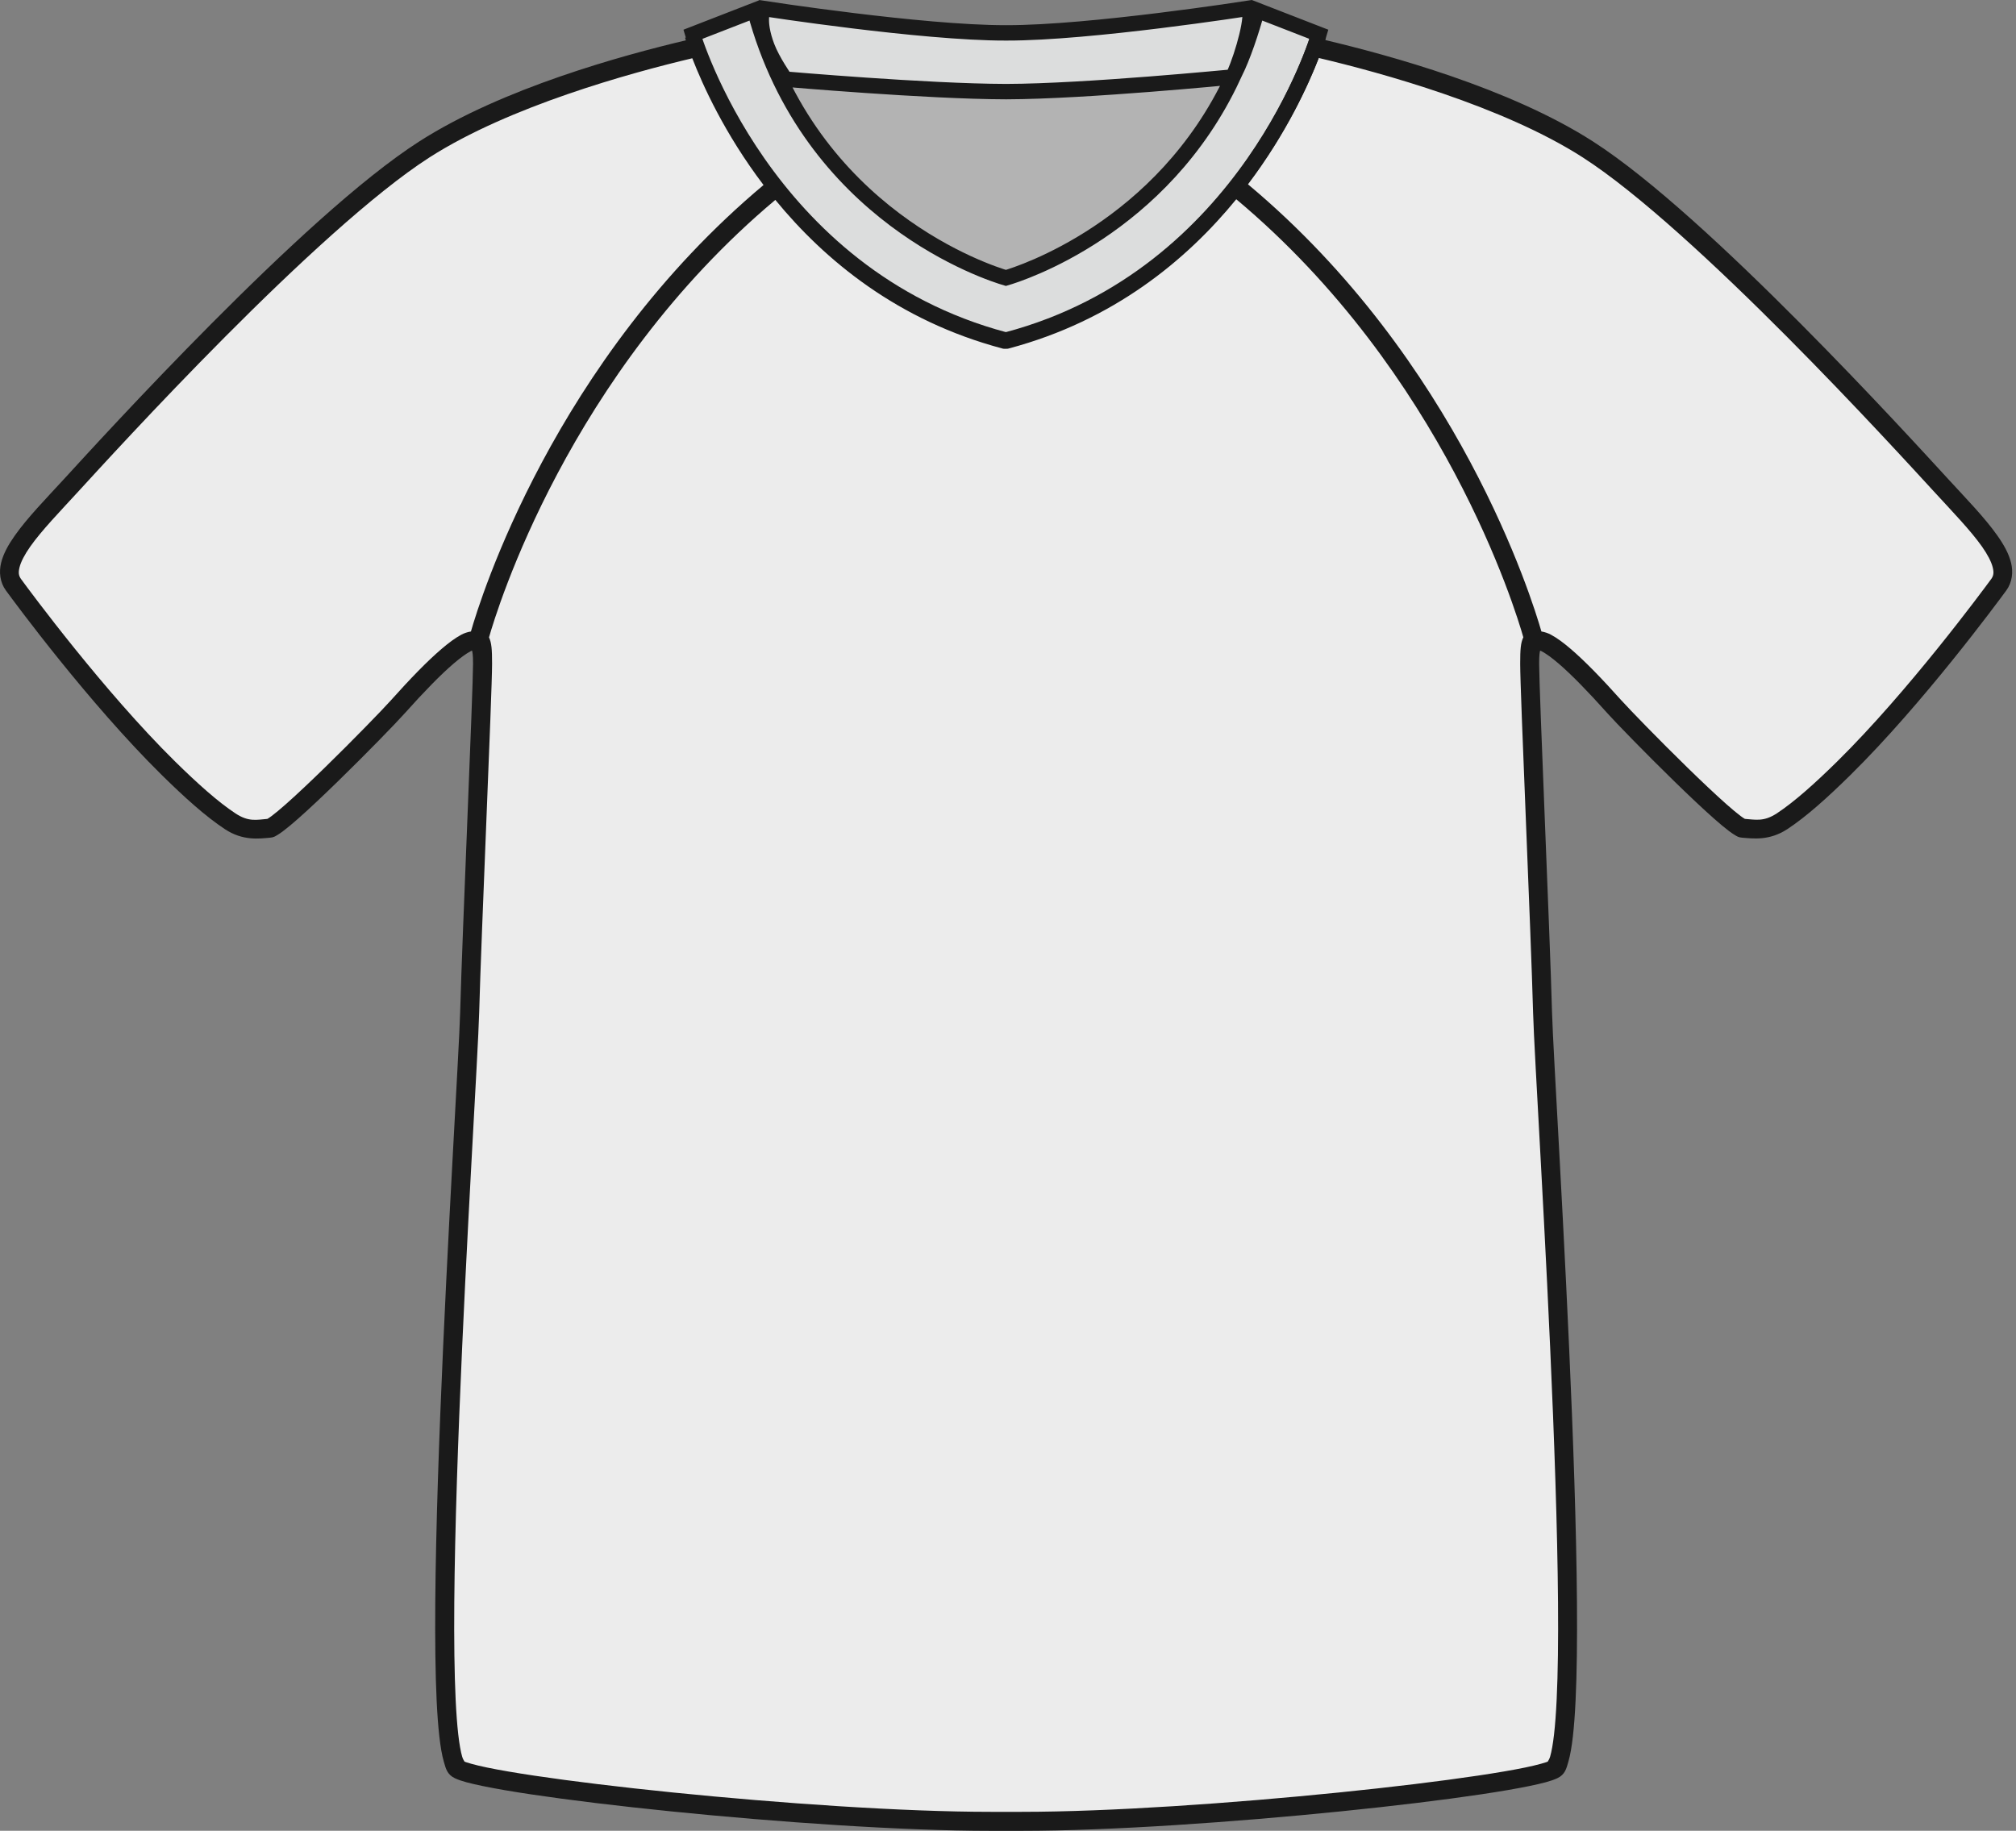 <svg width="601.23" height="546.1" version="1.1" viewBox="0 0 601.23 546.1" xml:space="preserve" xmlns="http://www.w3.org/2000/svg"><rect x="0" y="0" width="601.23" height="546.1" fill="#808080" stroke="none"/><g transform="translate(-188.96 -229.88)"><path id="S1-clip" d="m396.8 244.64 23.588 42.918 32.762 29.486 36.366 15.07 39.642-18.347 31.779-31.124 20.64-38.331 25.554 6.552 42.918 16.708 40.297 28.175 71.748 71.421 25.554 31.779-39.969 52.091-25.554 23.916-12.777 2.293-9.829-6.225-49.798-50.125-5.569 3.276 13.803 298.05-3.707 35.212-89.884 13.436-104.25 1.853-118.61-11.583-18.533-5.56-2.317-72.278 12.973-261.78-6.023-0.927-57.452 56.988-14.363-1.853-46.795-50.039-17.606-25.483 6.487-13.436 86.178-88.031 42.162-31.969z" fill="#ececec"/><path id="S1-fixedColor" d="m421.71 253.07 68.501 4.519 66.122-5.471-15.46 27.591-33.537 26.163-18.552 6.898-34.488-18.077-22.358-22.596z" fill="#b3b3b3"/><path id="S1-collar" d="m423.12 253.48s42.206 3.67 65.728 3.727c0.058 1.4e-4 0.112-4e-3 0.17-4e-3 0.058 5e-5 0.11 4e-3 0.168 4e-3 23.493-0.057 67.372-4.367 67.479-4.377-21.135 45.287-63.494 58.719-67.719 59.949-4.789-1.395-58.559-18.44-74.924-79.826l-18.438 7.164s21.003 71.945 92.947 91.1h0.828c71.944-19.155 92.947-91.1 92.947-91.1l-18.439-7.164c-1.53 5.754-4.289 14.181-6.853 19.06 2.692-5.993 5.926-17.828 4.371-19.666 0 0-47.26 7.385-72.2 7.338-0.058-1.1e-4 -0.11 4e-3 -0.168 4e-3 -0.058-8e-5 -0.112-4e-3 -0.17-4e-3 -24.939 0.046-72.24-7.282-72.24-7.282s-1.921 3.401 1.103 11.391c1.614 4.264 5.409 9.685 5.409 9.685z" fill="#dcdddd" stroke="#1a1a1a" stroke-width="4.592"/><path id="S1-frame" d="m397.67 239.85-4.412 1.293s0.215 0.635 0.254 0.764c-19.031 4.516-54.726 14.283-79.51 30.16-17.483 11.21-41.073 33.336-61.846 54.223-20.773 20.886-38.63 40.513-44.025 46.396h-2e-3c-5.373 5.859-10.981 11.584-14.783 16.992-1.901 2.704-3.382 5.333-4.055 8.08-0.672 2.745-0.361 5.795 1.404 8.215 2.3e-4 3.1e-4 2e-3 4e-3 2e-3 4e-3l2e-3 2e-3c2.784 3.828 24.779 33.652 46.488 55.057v2e-3c6.8 6.686 13.028 12.33 18.865 16.182 5.351 3.524 10.181 2.816 13.451 2.531 1.14-0.099 1.563-0.44 2.123-0.766 0.56-0.326 1.126-0.72 1.756-1.191 1.26-0.942 2.76-2.198 4.467-3.703 3.414-3.01 7.631-7.003 11.906-11.172 8.55-8.338 17.229-17.268 20.07-20.449v-2e-3c5.555-6.21 10.561-11.36 14.49-14.717 1.965-1.679 3.672-2.905 4.908-3.568 0.425-0.228 0.263-0.138 0.533-0.223 0.109 0.655 0.281 1.044 0.281 3.916 0 3.824-0.798 24.143-1.68 46.135s-1.842 45.894-2.164 57.822c-0.312 11.554-3.842 66.969-5.928 119.86-1.043 26.447-1.727 52.313-1.465 71.967 0.131 9.827 0.494 18.088 1.188 24.188 0.347 3.05 0.767 5.55 1.344 7.547 0.577 1.996 0.969 3.806 3.275 4.893v2e-3c1.918 0.906 4.6 1.564 8.426 2.356 3.828 0.792 8.682 1.622 14.35 2.471 11.335 1.698 25.916 3.467 41.801 5.076 31.77 3.217 68.718 5.791 95.221 5.791h9.201c26.503 0 63.459-2.583 95.234-5.805 15.888-1.611 30.47-3.382 41.803-5.078 5.667-0.848 10.518-1.676 14.344-2.465 3.822-0.788 6.498-1.446 8.412-2.346 2.31-1.083 2.71-2.895 3.289-4.893s1.001-4.497 1.35-7.547c0.696-6.1 1.06-14.362 1.191-24.189 0.264-19.654-0.42-45.522-1.465-71.969-2.09-52.894-5.631-108.31-5.943-119.86-0.323-11.928-1.284-35.839-2.166-57.836-0.882-21.997-1.68-42.317-1.68-46.121 0-2.865 0.173-3.264 0.283-3.918 0.273 0.085 0.118-5e-3 0.551 0.227 1.237 0.663 2.942 1.886 4.904 3.564 3.924 3.356 8.919 8.507 14.475 14.719v8e-3c2.846 3.162 11.534 12.103 20.08 20.441 4.273 4.169 8.487 8.161 11.898 11.172 1.706 1.505 3.205 2.762 4.465 3.705 0.63 0.471 1.194 0.865 1.754 1.191 0.56 0.326 0.984 0.667 2.123 0.766h0.016l0.016 2e-3c3.246 0.247 8.054 0.958 13.406-2.523l0.01-6e-3 0.01-4e-3c5.836-3.851 12.066-9.495 18.867-16.182v-2e-3c21.712-21.409 43.726-51.314 46.478-55.049v-8e-3c1.77-2.42 2.082-5.472 1.41-8.219-0.672-2.747-2.154-5.378-4.055-8.082-3.802-5.408-9.409-11.133-14.783-16.992v-4e-3c-5.408-5.877-23.28-25.507-44.053-46.393-20.772-20.886-44.353-43.011-61.814-54.221-24.877-15.971-60.912-25.757-79.865-30.25 0.031-0.101 0.225-0.676 0.225-0.676l-4.402-1.293s-20.646 70.557-91.15 89.455h-0.027c-70.504-18.898-91.141-89.455-91.141-89.455zm184.59 7.324c18.558 4.39 54.856 14.336 78.717 29.654 16.546 10.622 40.192 32.67 60.859 53.449 20.667 20.78 38.448 40.309 43.9 46.234 5.448 5.941 10.962 11.639 14.322 16.42 1.681 2.391 2.791 4.549 3.188 6.172 0.397 1.623 0.257 2.524-0.482 3.535-2.756 3.74-24.696 33.471-45.887 54.365-6.693 6.58-12.754 12.018-18 15.482-3.902 2.538-6.189 1.909-9.844 1.627 0.529 0.057 0.455 0.121 0.217-0.018-0.258-0.15-0.691-0.439-1.213-0.83-1.045-0.782-2.47-1.97-4.111-3.418-3.283-2.897-7.455-6.847-11.69-10.979-8.466-8.26-17.268-17.336-19.82-20.172l-0.01-6e-3c-5.638-6.304-10.725-11.577-15.01-15.242-2.143-1.833-4.073-3.268-5.908-4.252-0.915-0.491-1.865-0.786-2.838-0.959-2.705-9.469-24.732-80.911-87.508-133.38 11.567-15.305 18.09-29.838 21.115-37.684zm-186.84 0.086c3.056 7.904 9.626 22.489 21.248 37.809-62.594 52.461-84.566 123.74-87.262 133.17-0.98 0.17-1.935 0.461-2.856 0.955-1.832 0.983-3.763 2.419-5.908 4.252-4.291 3.666-9.39 8.94-15.033 15.248v2e-3c-2.514 2.815-11.328 11.906-19.801 20.168-4.237 4.131-8.414 8.084-11.699 10.98-1.643 1.448-3.07 2.636-4.115 3.418-0.523 0.391-0.955 0.68-1.213 0.83-0.258 0.15-0.474 0.081 0.232 0.019-3.668 0.319-5.925 0.966-9.848-1.617v-2e-3c-5.248-3.463-11.314-8.906-18.012-15.492-21.196-20.9-43.236-50.713-45.887-54.357l-2e-3 -4e-3 -2e-3 -2e-3c-0.739-1.011-0.878-1.913-0.48-3.537s1.506-3.781 3.188-6.172c3.362-4.782 8.877-10.481 14.326-16.424 5.427-5.918 23.201-25.451 43.867-46.23s44.323-42.827 60.889-53.449c23.785-15.238 59.739-25.155 78.371-29.568zm162.22 42.045c61.878 51.794 83.354 122.67 85.629 130.69-0.012 0.025-0.048 0.054-0.059 0.078-0.734 1.646-0.887 3.489-0.887 7.801 0 4.529 0.804 24.348 1.686 46.346 0.882 21.997 1.844 45.936 2.164 57.764 0.33 12.201 3.858 67.136 5.943 119.93 1.043 26.399 1.724 52.212 1.463 71.668-0.131 9.728-0.5 17.881-1.156 23.625-0.328 2.872-0.738 5.152-1.162 6.613-0.424 1.462-1.201 1.788-0.258 1.346v2e-3c-0.81 0.381-3.486 1.17-7.15 1.926-3.665 0.756-8.439 1.572-14.039 2.41-11.2 1.677-25.716 3.441-41.535 5.045-31.638 3.208-68.529 5.775-94.664 5.775h-9.201c-26.136 0-63.018-2.558-94.65-5.762-15.816-1.602-30.332-3.365-41.533-5.043-5.601-0.839-10.374-1.658-14.041-2.416-3.667-0.758-6.345-1.548-7.16-1.934v-2e-3c0.948 0.446 0.171 0.117-0.252-1.346-0.423-1.462-0.832-3.743-1.158-6.615-0.653-5.745-1.023-13.895-1.152-23.623-0.259-19.456 0.42-45.271 1.461-71.67 2.081-52.798 5.601-107.73 5.93-119.93 0.319-11.828 1.283-35.755 2.164-57.748s1.684-41.815 1.684-46.361c0-4.33-0.147-6.165-0.887-7.818-0.01-0.012-0.024-0.025-0.029-0.037 2.24-7.902 23.649-78.687 85.396-130.51 14.724 17.974 36.468 36.008 67.644 44.309 0 0 0.189 0.067 0.287 0.08 0.471 0.065 1.426 0 1.426 0l0.297-0.08c31.294-8.332 53.086-26.471 67.81-44.512z" color="#000000" fill="#1a1a1a" stroke-width="4.592" style="-inkscape-stroke:none"/></g></svg>

